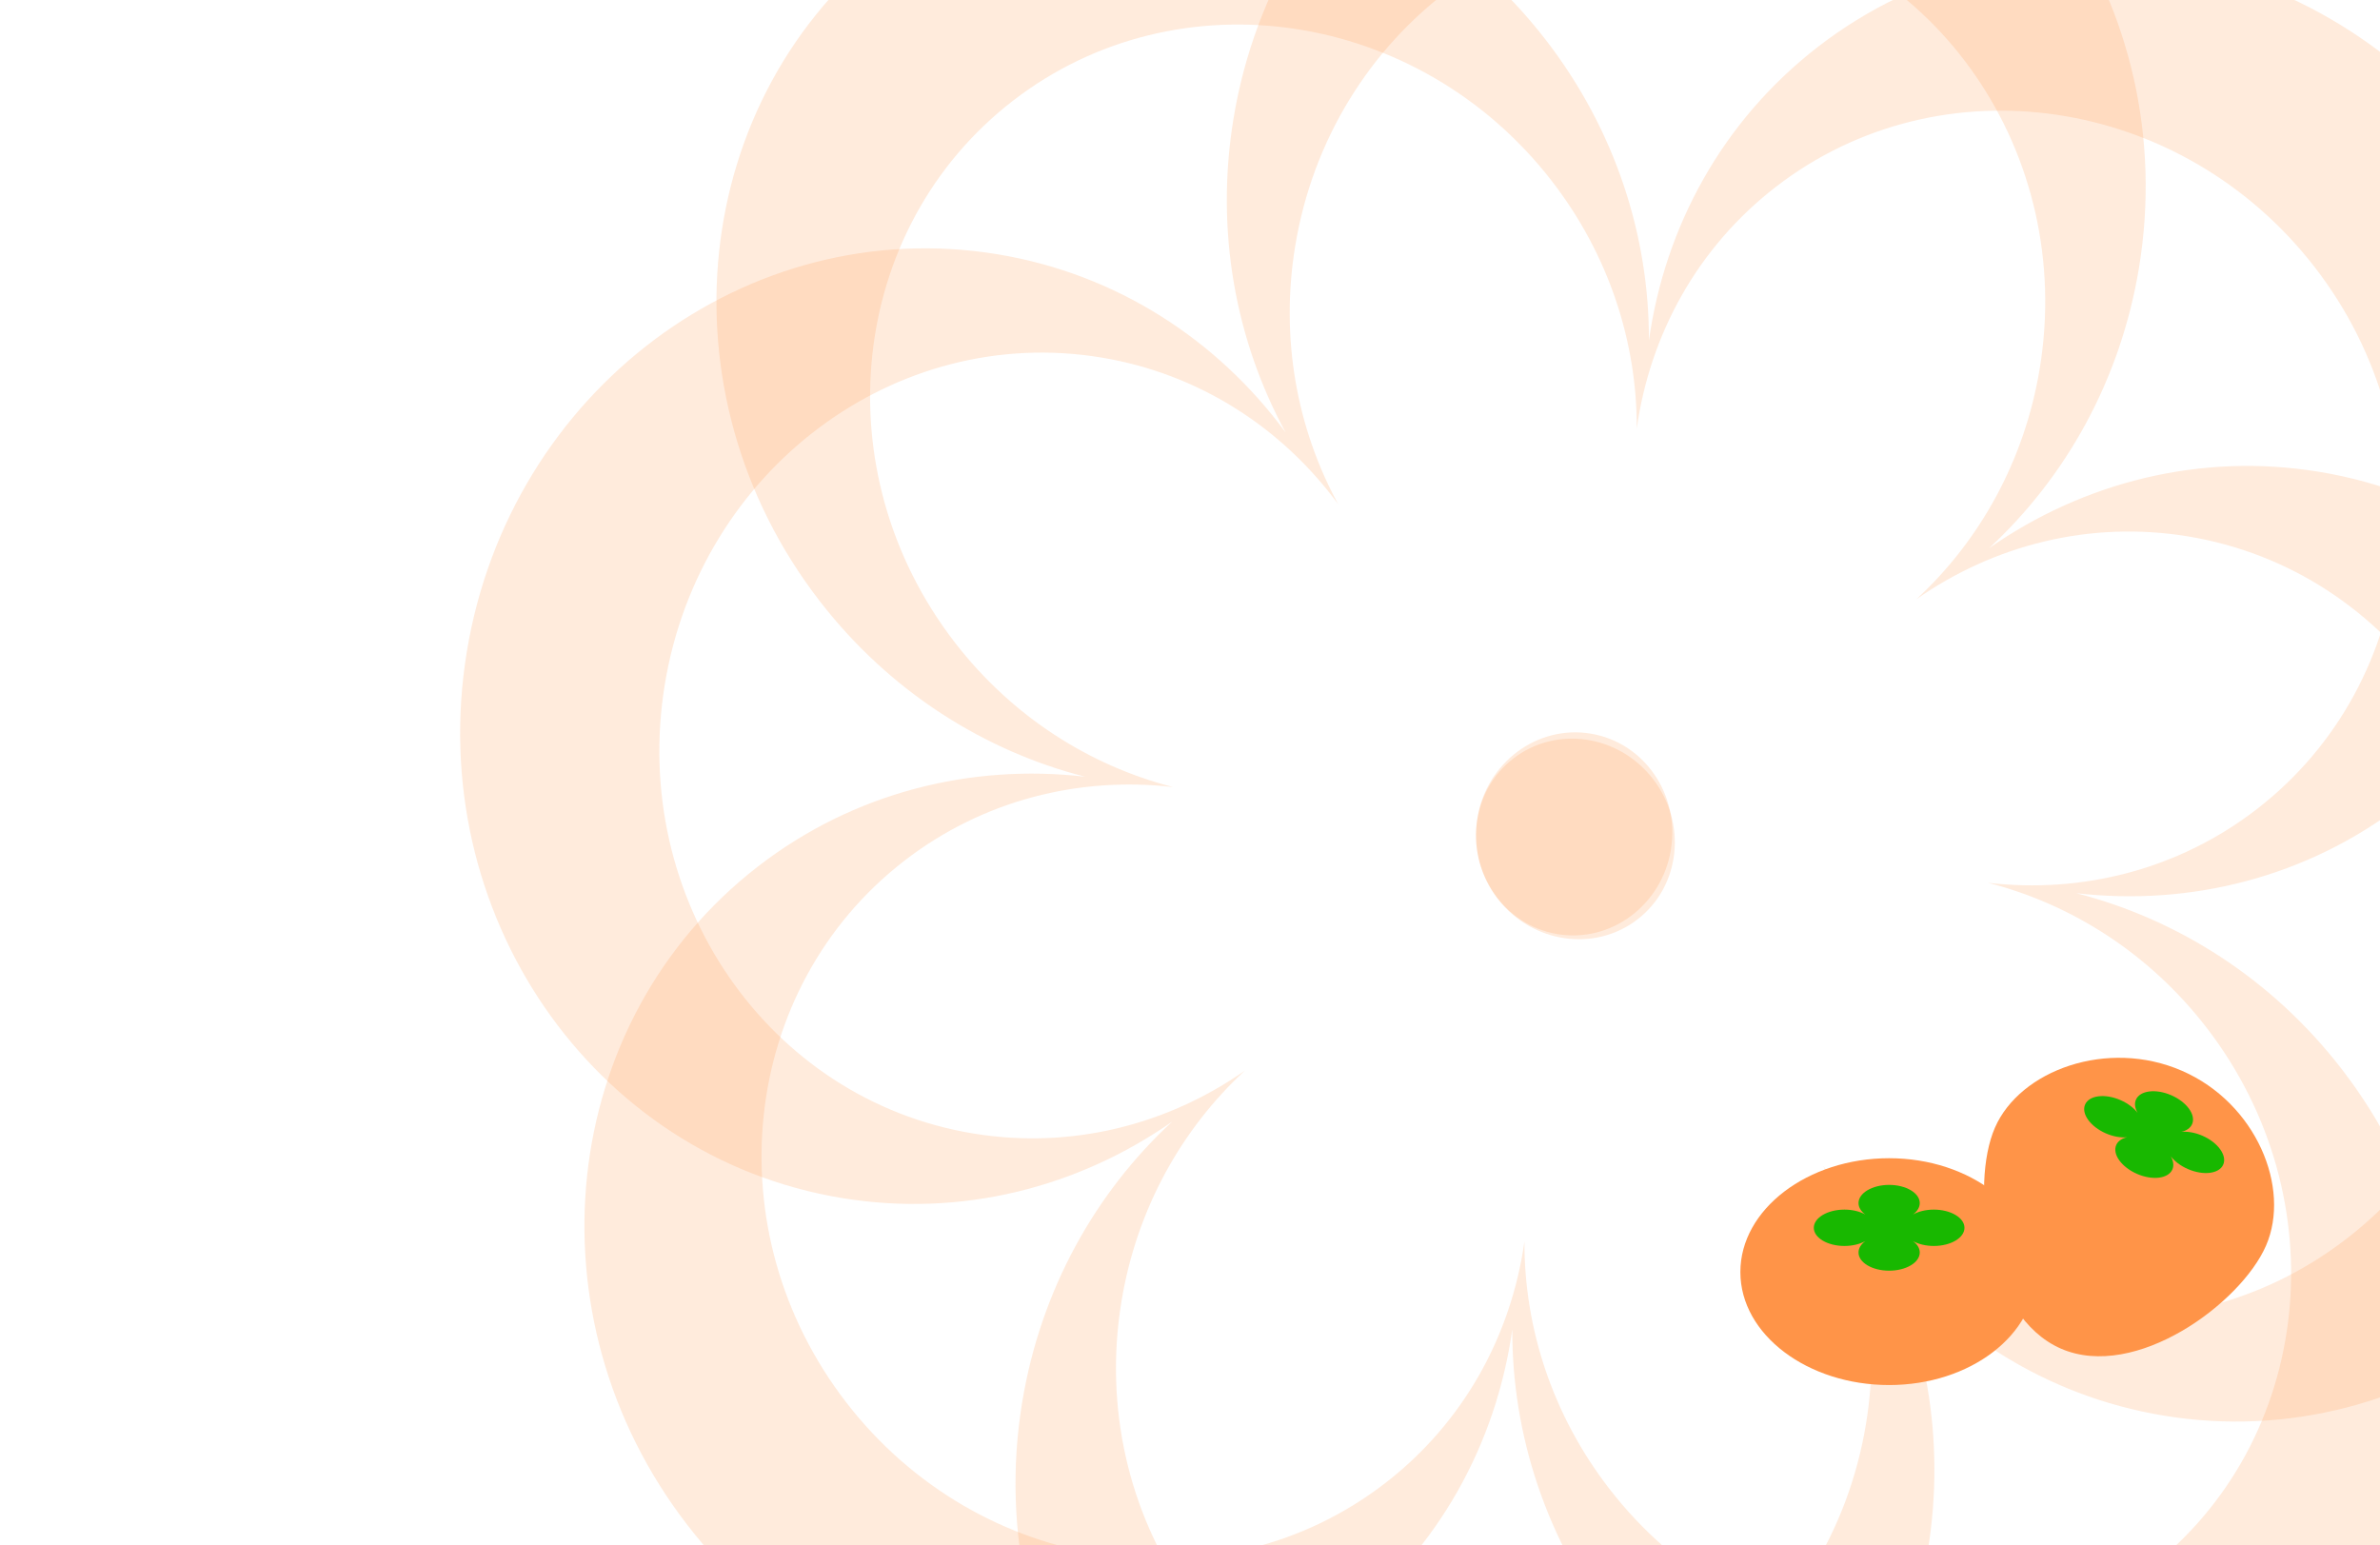<svg width="1280" height="831" viewBox="0 0 1280 831" fill="none" xmlns="http://www.w3.org/2000/svg">
<path fill-rule="evenodd" clip-rule="evenodd" d="M831.28 21.373C868.83 69.932 886.992 127.136 886.811 183.175C895.388 122.155 926.166 65.058 977.726 25.186C1085.54 -58.187 1243.39 -34.671 1330.3 77.71C1417.2 190.092 1400.25 348.782 1292.44 432.155C1240.88 472.026 1177.88 487.452 1116.66 480.403C1170.94 494.325 1221.74 526.293 1259.29 574.851C1346.2 687.232 1329.25 845.922 1221.43 929.295C1113.62 1012.67 955.77 989.152 868.865 876.771C831.314 828.213 813.153 771.009 813.333 714.97C804.756 775.99 773.978 833.087 722.418 872.958C614.606 956.331 456.755 932.815 369.849 820.434C282.943 708.053 299.892 549.363 407.705 465.99C459.265 426.118 522.268 410.692 583.483 417.742C529.201 403.82 478.405 371.852 440.854 323.294C353.949 210.912 370.897 52.222 478.71 -31.151C586.523 -114.524 744.374 -91.008 831.28 21.373ZM880.28 230.446C880.428 184.37 865.495 137.335 834.62 97.409C763.164 5.007 633.376 -14.329 544.73 54.223C456.083 122.774 442.148 253.252 513.604 345.655C544.479 385.581 586.244 411.865 630.876 423.312C580.544 417.516 528.741 430.199 486.347 462.983C397.701 531.534 383.766 662.012 455.222 754.415C526.677 846.817 656.466 866.152 745.112 797.601C787.505 764.818 812.812 717.872 819.864 667.7C819.716 713.776 834.648 760.81 865.523 800.736C936.979 893.139 1066.77 912.474 1155.41 843.923C1244.06 775.372 1258 644.893 1186.54 552.491C1155.66 512.565 1113.9 486.281 1069.27 474.833C1119.6 480.629 1171.4 467.946 1213.8 435.163C1302.44 366.612 1316.38 236.133 1244.92 143.731C1173.47 51.328 1043.68 31.993 955.031 100.544C912.638 133.327 887.331 180.274 880.28 230.446ZM889 418.969C907.464 442.845 903.758 476.641 880.722 494.455C857.687 512.268 824.045 507.354 805.581 483.477C787.118 459.601 790.824 425.805 813.859 407.991C836.895 390.178 870.537 395.092 889 418.969Z" fill="#FF9448" fill-opacity="0.19"/>
<path fill-rule="evenodd" clip-rule="evenodd" d="M1150.39 143.969C1140.42 204.537 1110.91 256.801 1069.76 294.842C1120.28 259.554 1183.05 243.193 1247.36 253.78C1381.84 275.917 1472.15 407.499 1449.07 547.676C1426 687.854 1298.27 783.544 1163.8 761.407C1099.48 750.82 1045.27 715.203 1008.73 665.586C1035.52 714.809 1046.72 773.773 1036.75 834.342C1013.67 974.519 885.948 1070.21 751.468 1048.07C616.989 1025.94 526.679 894.353 549.754 754.176C559.724 693.607 589.232 641.344 630.381 603.303C579.866 638.591 517.099 654.952 452.787 644.365C318.308 622.228 227.997 490.646 251.072 350.468C274.147 210.291 401.87 114.601 536.349 136.738C600.662 147.324 654.872 182.942 691.411 232.559C664.627 183.336 653.428 124.372 663.399 63.803C686.474 -76.374 814.197 -172.065 948.676 -149.928C1083.16 -127.791 1173.47 3.791 1150.39 143.969ZM1030.71 322.26C1064.54 290.982 1088.8 248.01 1097 198.209C1115.97 82.952 1041.72 -25.237 931.146 -43.439C820.574 -61.641 715.557 17.038 696.585 132.295C688.387 182.096 697.594 230.578 719.617 271.05C689.574 230.254 645.001 200.968 592.122 192.264C481.55 174.062 376.533 252.741 357.56 367.998C338.587 483.255 412.843 591.444 523.415 609.646C576.293 618.351 627.902 604.898 669.436 575.884C635.603 607.163 611.341 650.134 603.143 699.935C584.17 815.192 658.426 923.382 768.997 941.583C879.569 959.785 984.586 881.106 1003.56 765.849C1011.76 716.048 1002.55 667.567 980.527 627.094C1010.57 667.891 1055.14 697.176 1108.02 705.881C1218.59 724.082 1323.61 645.403 1342.58 530.146C1361.56 414.89 1287.3 306.7 1176.73 288.498C1123.85 279.794 1072.24 293.246 1030.71 322.26ZM898.629 457.065C893.726 486.847 866.459 507.156 837.726 502.426C808.993 497.696 789.675 469.719 794.577 439.937C799.48 410.155 826.747 389.847 855.48 394.577C884.213 399.306 903.531 427.284 898.629 457.065Z" fill="#FF9448" fill-opacity="0.19"/>
<path d="M1095 684.158C1095 717.965 1059.62 744.944 1015.98 744.944C972.346 744.944 936 717.965 936 684.158C936 650.35 972.346 622.944 1015.98 622.944C1059.62 622.944 1095 650.35 1095 684.158Z" fill="#FF9448"/>
<path fill-rule="evenodd" clip-rule="evenodd" d="M1028.8 653.225C1031.1 651.545 1032.47 649.403 1032.47 647.071C1032.47 641.673 1025.1 637.297 1016.01 637.297C1006.91 637.297 999.539 641.673 999.539 647.071C999.539 649.403 1000.92 651.545 1003.21 653.225C1000.27 651.591 996.313 650.59 991.964 650.59C982.869 650.59 975.497 654.966 975.497 660.364C975.497 665.762 982.869 670.138 991.964 670.138C996.313 670.138 1000.27 669.137 1003.21 667.503C1000.92 669.183 999.539 671.324 999.539 673.657C999.539 679.055 1006.91 683.431 1016.01 683.431C1025.1 683.431 1032.47 679.055 1032.47 673.657C1032.47 671.324 1031.1 669.183 1028.8 667.503C1031.74 669.137 1035.7 670.138 1040.05 670.138C1049.14 670.138 1056.52 665.762 1056.52 660.364C1056.52 654.966 1049.14 650.59 1040.05 650.59C1035.7 650.59 1031.74 651.591 1028.8 653.225Z" fill="#18B800"/>
<path d="M1218.7 669.966C1205.22 700.969 1148.46 742.779 1108.44 725.375C1068.42 707.971 1059.41 637.557 1072.89 606.554C1086.38 575.552 1133.43 558.495 1173.45 575.899C1213.47 593.303 1232.18 638.963 1218.7 669.966Z" fill="#FF9448"/>
<path fill-rule="evenodd" clip-rule="evenodd" d="M1173.12 608.779C1175.9 608.155 1178.02 606.74 1178.95 604.601C1181.1 599.65 1176.08 592.697 1167.74 589.07C1159.4 585.443 1150.9 586.515 1148.74 591.466C1147.81 593.605 1148.22 596.118 1149.66 598.575C1147.61 595.901 1144.38 593.406 1140.39 591.672C1132.05 588.044 1123.55 589.117 1121.4 594.067C1119.24 599.018 1124.26 605.971 1132.6 609.598C1136.59 611.333 1140.61 611.992 1143.96 611.667C1141.19 612.292 1139.07 613.707 1138.14 615.846C1135.99 620.796 1141 627.75 1149.34 631.377C1157.68 635.004 1166.19 633.931 1168.34 628.981C1169.27 626.842 1168.87 624.329 1167.43 621.872C1169.48 624.545 1172.7 627.04 1176.69 628.775C1185.03 632.402 1193.54 631.329 1195.69 626.379C1197.84 621.429 1192.83 614.475 1184.49 610.848C1180.5 609.114 1176.47 608.454 1173.12 608.779Z" fill="#18B800"/>
</svg>
